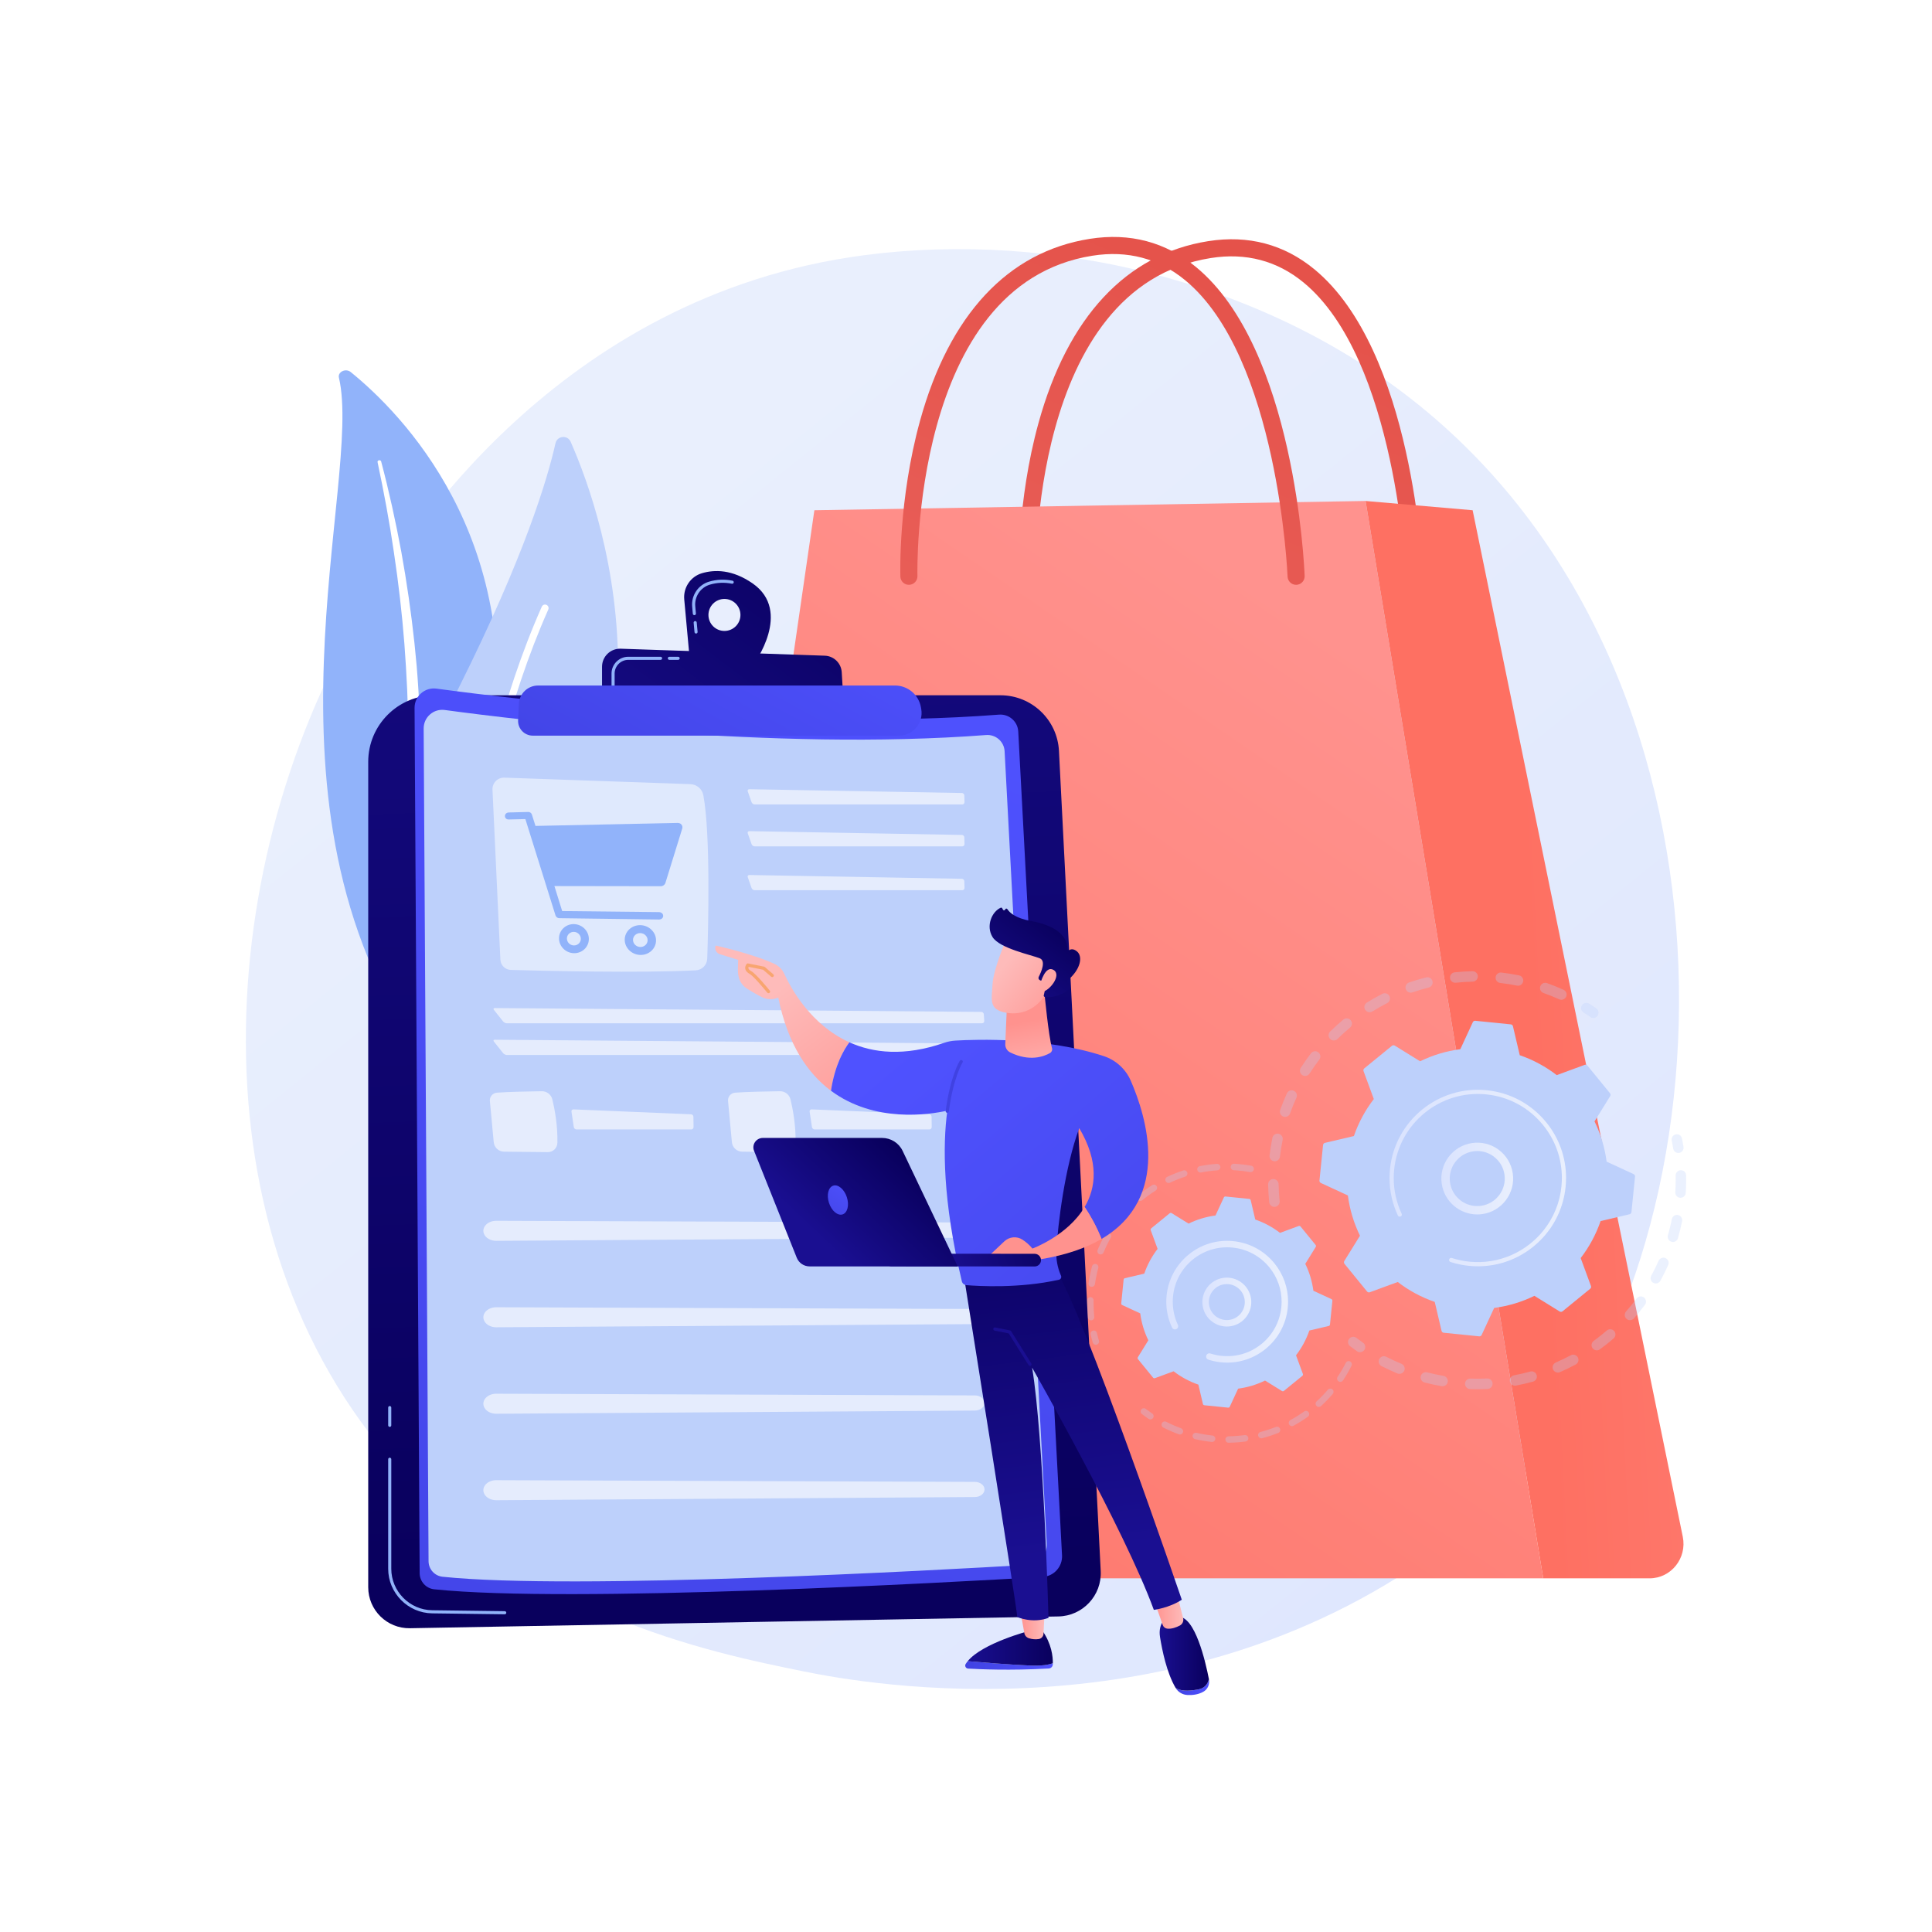 <?xml version="1.0" encoding="utf-8"?>
<!-- Generator: Adobe Illustrator 27.5.0, SVG Export Plug-In . SVG Version: 6.00 Build 0)  -->
<svg version="1.1" xmlns="http://www.w3.org/2000/svg" xmlns:xlink="http://www.w3.org/1999/xlink" x="0px" y="0px"
	 viewBox="0 0 3710 3710" style="enable-background:new 0 0 3710 3710;" xml:space="preserve">
<g id="Background">
	<g>
		<g>
			<rect style="fill:#FFFFFF;" width="3710" height="3710"/>
		</g>
	</g>
</g>
<g id="Illustration">
	<g>
		<linearGradient id="SVGID_1_" gradientUnits="userSpaceOnUse" x1="3582.069" y1="4059.452" x2="1121.755" y2="1003.896">
			<stop  offset="0" style="stop-color:#DAE3FE"/>
			<stop  offset="1" style="stop-color:#E9EFFD"/>
		</linearGradient>
		<path style="fill:url(#SVGID_1_);" d="M2905.221,2854.451c-56.512,59.494-109.984,97.861-152.231,128.174
			c-496.603,356.318-1084.216,252.453-1209.101,227.088c-184.415-37.456-540.885-109.857-798.607-412.932
			c-389.911-458.528-329.196-1180.925-26.755-1657.79c55.321-87.227,347.545-571.355,941.487-648.994
			c359.448-46.986,778.448,47.779,1081.876,301.992C3378.814,1325.605,3333.472,2403.603,2905.221,2854.451z"/>
		<g>
			<path style="fill:#91B3FA;" d="M650.835,725.214c-2.618-11.146,13.061-18.556,22.663-10.769
				c97.498,79.061,331.758,315.814,273.376,729.557c-73.249,519.102,51.979,708.518,207.857,824.058
				c0,0-214.072-54.334-348.756-246.537C475.294,1549.62,697.392,923.401,650.835,725.214z"/>
			<path style="fill:#FFFFFF;" d="M725.032,887.351c12.197,57.789,23.068,115.755,31.469,173.981
				c8.753,58.178,15.461,116.558,20.051,175.036c4.33,58.487,7.388,117.036,7.562,175.609c0.479,58.57-1.957,117.092-4.639,175.843
				c-2.302,58.729-5.007,117.881-0.707,177.453c4.228,59.45,16.742,119.419,41.574,175.637
				c6.208,14.011,12.735,27.978,20.151,41.474c7.129,13.621,14.958,26.973,23.062,40.198c16.362,26.387,34.781,51.881,55.306,76.079
				c41.199,48.313,90.887,91.171,145.625,127.443c5.761,3.818,14.015,2.879,18.437-2.096c4.341-4.885,3.372-11.846-2.12-15.71
				l-0.039-0.027c-13.024-9.147-25.912-18.412-38.276-28.142c-6.274-4.78-12.288-9.791-18.41-14.701
				c-5.898-5.104-12.029-10.013-17.738-15.27c-23.243-20.688-44.776-42.759-64.312-66.096
				c-39.295-46.458-70.752-98.227-94.585-151.896c-11.569-26.959-20.817-54.607-27.569-82.774
				c-6.728-28.174-10.96-56.838-13.3-85.732c-4.687-57.821-2.57-116.388-0.757-175.128c1.725-58.755,2.99-117.808,1.44-176.813
				c-0.683-29.501-1.98-58.988-3.887-88.44c-0.856-14.73-2.041-29.443-3.196-44.156c-1.318-14.703-2.731-29.398-4.281-44.08
				c-6.329-58.72-14.73-117.245-25.26-175.459c-10.853-58.17-23.491-116.072-38.69-173.456c-0.435-1.641-2.326-2.666-4.225-2.29
				C725.871,884.2,724.7,885.759,725.032,887.351z"/>
		</g>
		<g>
			<g>
				<path style="fill:#BDD0FB;" d="M903.4,1967.731c-11.955,12.684-32.978,9.036-40.169-6.84
					c-39.681-87.603-129.475-345.434,18.823-642.468c125.231-250.832,169.3-398.744,184.653-467.277
					c3.247-14.492,23.107-16.416,29.101-2.829C1161.946,998.225,1336.578,1508.132,903.4,1967.731z"/>
				<path style="fill:#FFFFFF;" d="M881.685,1958.487c-0.425,0.076-0.863,0.112-1.311,0.105c-3.757-0.057-6.757-3.15-6.7-6.908
					c0.066-4.26,8.356-430.068,166.727-786.699c1.525-3.431,5.545-4.98,8.982-3.458c3.435,1.527,4.982,5.546,3.458,8.983
					c-157.219,354.035-165.494,777.151-165.559,781.383C887.232,1955.203,884.827,1957.924,881.685,1958.487z"/>
			</g>
		</g>
		<g>
			
				<linearGradient id="SVGID_00000138531249520324967470000011583269470638583701_" gradientUnits="userSpaceOnUse" x1="2863.809" y1="-268.165" x2="2129.181" y2="1529.053">
				<stop  offset="0" style="stop-color:#E1473D"/>
				<stop  offset="1" style="stop-color:#E9605A"/>
			</linearGradient>
			<path style="fill:url(#SVGID_00000138531249520324967470000011583269470638583701_);" d="M1972.784,1127.46
				c-8.827,0-16.11-7.017-16.382-15.898c-0.179-5.96-3.968-147.697,37.76-299.055c56.208-203.867,168.931-324.693,325.994-349.418
				c76.952-12.119,145.539,6.05,203.828,53.995c190.009,156.281,208.082,575.583,208.758,593.355
				c0.346,9.051-6.71,16.664-15.761,17.01c-9.118,0.215-16.664-6.713-17.01-15.761c-0.163-4.205-18.198-422.402-196.85-569.299
				c-50.735-41.712-110.568-57.508-177.867-46.901c-349.089,54.953-336.242,609.48-336.069,615.076
				c0.275,9.051-6.841,16.613-15.892,16.891C1973.123,1127.457,1972.953,1127.46,1972.784,1127.46z"/>
			
				<linearGradient id="SVGID_00000156568512565553420550000016134968915354202771_" gradientUnits="userSpaceOnUse" x1="2726.336" y1="1327.274" x2="1204.607" y2="3557.393">
				<stop  offset="0" style="stop-color:#FF928E"/>
				<stop  offset="1" style="stop-color:#FE7062"/>
			</linearGradient>
			<path style="fill:url(#SVGID_00000156568512565553420550000016134968915354202771_);" d="M1282.068,2922.871l281.765-1943.056
				l1058.483-17.797l341.164,2068.846H1373.723C1317.173,3030.864,1273.816,2979.778,1282.068,2922.871z"/>
			
				<linearGradient id="SVGID_00000044158755126208422470000014058463710916374667_" gradientUnits="userSpaceOnUse" x1="4301.239" y1="1926.168" x2="2940.243" y2="1994.217">
				<stop  offset="0" style="stop-color:#FF928E"/>
				<stop  offset="1" style="stop-color:#FE7062"/>
			</linearGradient>
			<path style="fill:url(#SVGID_00000044158755126208422470000014058463710916374667_);" d="M2827.889,979.815l-205.573-17.797
				l341.164,2068.846h204.084c41.377,0,72.301-38.681,63.866-79.885L2827.889,979.815z"/>
			
				<linearGradient id="SVGID_00000071555638364779065110000012183307433310581898_" gradientUnits="userSpaceOnUse" x1="2667.367" y1="-348.458" x2="1932.737" y2="1448.765">
				<stop  offset="0" style="stop-color:#E1473D"/>
				<stop  offset="1" style="stop-color:#E9605A"/>
			</linearGradient>
			<path style="fill:url(#SVGID_00000071555638364779065110000012183307433310581898_);" d="M2488.901,1123.012
				c-8.769,0-16.036-6.937-16.376-15.773c-0.163-4.205-18.198-422.402-196.846-569.299
				c-50.731-41.712-110.565-57.508-177.867-46.901c-348.816,54.911-336.242,609.484-336.073,615.079
				c0.269,9.051-6.844,16.613-15.895,16.885c-9.15,0.378-16.609-6.841-16.888-15.889c-0.179-5.96-3.968-147.697,37.763-299.055
				c56.205-203.867,168.932-324.693,325.994-349.418c76.962-12.116,145.539,6.05,203.829,53.995
				c190.005,156.281,208.078,575.583,208.754,593.355c0.346,9.051-6.71,16.664-15.76,17.01
				C2489.324,1123.005,2489.109,1123.012,2488.901,1123.012z"/>
		</g>
		<g>
			
				<linearGradient id="SVGID_00000031923767050828076430000008355377462394105755_" gradientUnits="userSpaceOnUse" x1="1409.985" y1="3020.887" x2="1310.077" y2="63.558">
				<stop  offset="0" style="stop-color:#09005D"/>
				<stop  offset="1" style="stop-color:#1A0F91"/>
			</linearGradient>
			<path style="fill:url(#SVGID_00000031923767050828076430000008355377462394105755_);" d="M707.089,1462.859
				c0-70.548,57.19-127.738,127.738-127.738h1086.288c59.93,0,109.347,46.965,112.394,106.817l80.184,1574.915
				c2.385,46.836-34.485,86.343-81.374,87.196l-1245.023,22.628c-44.058,0.801-80.206-34.695-80.206-78.761V1462.859z"/>
			<path style="fill:#91B3FA;" d="M969.258,3099.902c0,0-0.026,0-0.039,0l-139.311-1.801c-46.583-0.604-84.48-38.995-84.48-85.579
				v-210.333c0-1.644,1.332-2.974,2.974-2.974c1.643,0,2.974,1.33,2.974,2.974v210.333c0,43.346,35.263,79.067,78.609,79.631
				l139.309,1.801c1.643,0.02,2.957,1.371,2.936,3.012C972.209,3098.596,970.882,3099.902,969.258,3099.902z"/>
			<path style="fill:#91B3FA;" d="M748.402,2740.011c-1.642,0-2.974-1.33-2.974-2.974v-34.063c0-1.644,1.332-2.974,2.974-2.974
				c1.643,0,2.974,1.33,2.974,2.974v34.063C751.377,2738.681,750.045,2740.011,748.402,2740.011z"/>
			<g>
				
					<linearGradient id="SVGID_00000132773592087431609060000004575160785634767770_" gradientUnits="userSpaceOnUse" x1="1831.802" y1="1182.001" x2="724.344" y2="3835.811">
					<stop  offset="0" style="stop-color:#4F52FF"/>
					<stop  offset="1" style="stop-color:#4042E2"/>
				</linearGradient>
				<path style="fill:url(#SVGID_00000132773592087431609060000004575160785634767770_);" d="M796.084,1359.362
					c-0.133-22.571,19.717-40.04,42.084-37.007c148.342,20.117,658.453,82.334,1080.207,49.958
					c19.234-1.477,35.925,13.096,36.949,32.359l84.076,1581.935c1.153,21.691-15.411,40.239-37.094,41.523
					c-177.381,10.497-907.895,51.077-1168.458,23.785c-15.859-1.661-27.896-15.013-27.99-30.958L796.084,1359.362z"/>
				<path style="fill:#BDD0FB;" d="M813.557,1399.004c-0.128-21.721,18.975-38.533,40.499-35.614
					c142.756,19.359,633.659,79.234,1039.531,48.077c18.509-1.421,34.572,12.603,35.557,31.141l80.911,1522.366
					c1.11,20.874-14.83,38.725-35.697,39.959c-170.702,10.102-873.708,49.153-1124.459,22.889
					c-15.261-1.598-26.846-14.447-26.936-29.792L813.557,1399.004z"/>
				<path style="opacity:0.52;fill:#FFFFFF;" d="M945.71,1516.377l15.162,326.38c0.504,10.855,9.273,19.486,20.136,19.793
					c60.446,1.705,248.798,6.299,355.148,0.754c12.03-0.627,21.547-10.359,21.946-22.399c2.028-61.208,6.466-239.36-7.482-313.833
					c-2.253-12.03-12.593-20.845-24.825-21.272l-357.276-12.495C955.635,1492.855,945.111,1503.5,945.71,1516.377z"/>
				<g style="opacity:0.6;">
					<path style="fill:#FFFFFF;" d="M1847.762,1544.788c2.491,0,4.47-2.037,4.397-4.527l-0.375-12.844
						c-0.073-2.49-2.17-4.563-4.661-4.608l-408.177-7.274c-2.491-0.044-3.851,1.842-3.024,4.191l7.322,20.79
						c0.828,2.35,3.543,4.272,6.034,4.272H1847.762z"/>
				</g>
				<g style="opacity:0.6;">
					<path style="fill:#FFFFFF;" d="M1438.947,1596.052c-2.491-0.044-3.851,1.842-3.024,4.191l7.322,20.79
						c0.828,2.35,3.543,4.272,6.034,4.272h398.484c2.491,0,4.47-2.037,4.397-4.527l-0.375-12.844
						c-0.073-2.49-2.17-4.564-4.661-4.608L1438.947,1596.052z"/>
				</g>
				<g style="opacity:0.6;">
					<path style="fill:#FFFFFF;" d="M1438.947,1680.264c-2.491-0.044-3.851,1.842-3.024,4.191l7.322,20.79
						c0.828,2.35,3.543,4.272,6.034,4.272h398.484c2.491,0,4.47-2.037,4.397-4.527l-0.375-12.844
						c-0.073-2.49-2.17-4.563-4.661-4.608L1438.947,1680.264z"/>
				</g>
				<g style="opacity:0.6;">
					<path style="fill:#FFFFFF;" d="M1885.817,1965.053c2.491,0,4.395-2.034,4.231-4.519l-0.849-12.859
						c-0.164-2.486-2.336-4.535-4.827-4.555l-934.238-7.364c-2.491-0.02-3.259,1.559-1.708,3.507l17.714,22.247
						c1.552,1.949,4.859,3.543,7.35,3.543H1885.817z"/>
				</g>
				<g style="opacity:0.6;">
					<path style="fill:#FFFFFF;" d="M950.133,1996.6c-2.491-0.02-3.259,1.559-1.708,3.507l17.714,22.247
						c1.552,1.949,4.859,3.543,7.35,3.543h912.327c2.491,0,4.395-2.034,4.231-4.519l-0.849-12.859
						c-0.164-2.486-2.336-4.535-4.827-4.555L950.133,1996.6z"/>
				</g>
				<path style="opacity:0.6;fill:#FFFFFF;" d="M954.189,2098.254c22.068-1.691,63.395-2.475,86.144-2.793
					c9.64-0.135,18.094,6.395,20.354,15.767c4.391,18.202,10.447,49.806,9.685,83.292c-0.229,10.029-8.443,18.034-18.474,17.926
					l-83.949-0.904c-10.324-0.111-18.895-8.003-19.855-18.282l-7.381-78.975C939.95,2106.115,946.008,2098.881,954.189,2098.254z"/>
				<g style="opacity:0.6;">
					<path style="fill:#FFFFFF;" d="M1101.241,2130.341c-2.489-0.104-4.222,1.826-3.852,4.29l4.468,29.752
						c0.37,2.463,2.711,4.479,5.202,4.479h220.282c2.491,0,4.504-2.038,4.473-4.529l-0.247-19.84
						c-0.031-2.491-2.093-4.614-4.582-4.718L1101.241,2130.341z"/>
				</g>
				<path style="opacity:0.6;fill:#FFFFFF;" d="M1411.531,2098.254c22.068-1.691,63.395-2.475,86.144-2.793
					c9.64-0.135,18.094,6.395,20.354,15.767c4.391,18.202,10.447,49.806,9.684,83.292c-0.228,10.029-8.443,18.034-18.474,17.926
					l-83.949-0.904c-10.323-0.111-18.895-8.003-19.855-18.282l-7.38-78.975C1397.292,2106.115,1403.35,2098.881,1411.531,2098.254z"
					/>
				<g style="opacity:0.6;">
					<path style="fill:#FFFFFF;" d="M1558.584,2130.341c-2.489-0.104-4.222,1.826-3.852,4.29l4.469,29.752
						c0.37,2.463,2.711,4.479,5.202,4.479h220.282c2.491,0,4.504-2.038,4.473-4.529l-0.247-19.84
						c-0.031-2.491-2.093-4.614-4.581-4.718L1558.584,2130.341z"/>
				</g>
				<g>
					<g style="opacity:0.6;">
						<path style="fill:#FFFFFF;" d="M929.014,2368.433c2.876,8.504,12.781,14.403,24.058,14.328l919.032-6.111
							c10.396-0.069,18.714-6.756,18.486-14.862c-0.221-7.881-8.452-14.19-18.56-14.227l-919.056-3.269
							C936.751,2344.235,924.876,2356.198,929.014,2368.433z"/>
					</g>
					<g style="opacity:0.6;">
						<path style="fill:#FFFFFF;" d="M929.014,2534.459c2.876,8.504,12.781,14.403,24.058,14.329l919.032-6.111
							c10.396-0.069,18.714-6.755,18.486-14.862c-0.221-7.881-8.452-14.19-18.56-14.226l-919.056-3.269
							C936.751,2510.261,924.876,2522.225,929.014,2534.459z"/>
					</g>
					<g style="opacity:0.6;">
						<path style="fill:#FFFFFF;" d="M929.014,2700.485c2.876,8.504,12.781,14.404,24.058,14.329l919.032-6.111
							c10.396-0.069,18.714-6.755,18.486-14.862c-0.221-7.881-8.452-14.19-18.56-14.226l-919.056-3.269
							C936.751,2676.288,924.876,2688.251,929.014,2700.485z"/>
					</g>
					<g style="opacity:0.6;">
						<path style="fill:#FFFFFF;" d="M929.014,2866.511L929.014,2866.511c2.876,8.504,12.781,14.404,24.058,14.329l919.032-6.111
							c10.396-0.07,18.714-6.756,18.486-14.862c-0.221-7.881-8.452-14.19-18.56-14.226l-919.056-3.269
							C936.751,2842.314,924.876,2854.277,929.014,2866.511z"/>
					</g>
				</g>
				<g>
					<path style="fill:#91B3FA;" d="M1308.552,1583.344c-1.8-2.213-4.624-3.132-7.619-3.069l-272.679,5.72l-6.888-21.88
						c-0.957-3.048-3.824-5-7.066-4.915l-37.438,0.984c-4.015,0.105-7.266,2.897-7.266,6.904c0,4.006,3.251,6.636,7.266,6.541
						l31.993-0.756l57.891,184.988c0.975,3.114,3.898,5.255,7.211,5.3l191.392,2.569c4.492,0.06,8.138-2.759,8.138-7.006
						c0-4.246-3.647-7.154-8.138-7.203l-185.808-2.003l-14.913-48.031l204.187,0.309c4.181,0.006,7.866-2.73,9.037-6.524
						l32.226-104.199C1310.921,1588.357,1310.354,1585.558,1308.552,1583.344z"/>
					<path style="fill:#91B3FA;" d="M1101.957,1774.57c-15.748-0.245-28.488,12.012-28.488,27.321s12.74,28.098,28.488,28.511
						c15.842,0.416,28.803-11.835,28.803-27.314C1130.759,1787.61,1117.799,1774.817,1101.957,1774.57z M1101.957,1815.514
						c-7.36-0.172-13.333-6.141-13.333-13.306c0-7.165,5.973-12.884,13.333-12.749c7.381,0.136,13.402,6.106,13.402,13.308
						C1115.359,1809.968,1109.338,1815.687,1101.957,1815.514z"/>
					<path style="fill:#91B3FA;" d="M1229.541,1776.554c-16.528-0.257-29.898,12.293-29.898,27.975
						c0,15.682,13.37,28.791,29.898,29.225c16.63,0.437,30.236-12.108,30.236-27.968S1246.171,1776.812,1229.541,1776.554z
						 M1229.541,1818.501c-7.725-0.181-13.994-6.299-13.994-13.639c0-7.34,6.269-13.197,13.994-13.054
						c7.747,0.143,14.068,6.262,14.068,13.641C1243.609,1812.827,1237.288,1818.682,1229.541,1818.501z"/>
				</g>
			</g>
			
				<linearGradient id="SVGID_00000008851716712995724450000000621409707839269311_" gradientUnits="userSpaceOnUse" x1="1566.54" y1="958.242" x2="1066.885" y2="1615.525">
				<stop  offset="0" style="stop-color:#09005D"/>
				<stop  offset="1" style="stop-color:#1A0F91"/>
			</linearGradient>
			<path style="fill:url(#SVGID_00000008851716712995724450000000621409707839269311_);" d="M1445.344,1120.39
				c-39.238-27.297-73.357-26.757-97.374-19.67c-21.909,6.465-36.11,27.617-34.026,50.366l10.358,113.054l123.253,10.938
				C1447.554,1275.078,1522.296,1173.924,1445.344,1120.39z M1391.141,1211.597c-16.973,0-30.733-13.759-30.733-30.732
				s13.759-30.733,30.733-30.733c16.974,0,30.733,13.76,30.733,30.733S1408.115,1211.597,1391.141,1211.597z"/>
			<path style="fill:#91B3FA;" d="M1336.613,1216.583c-1.52,0-2.817-1.159-2.958-2.704l-1.65-18.005
				c-0.151-1.635,1.055-3.082,2.69-3.233c1.668-0.156,3.084,1.055,3.233,2.693l1.65,18.004c0.151,1.635-1.054,3.081-2.689,3.233
				C1336.795,1216.58,1336.703,1216.583,1336.613,1216.583z M1333.381,1181.299c-1.521,0-2.817-1.159-2.958-2.704l-1.253-13.668
				c-1.987-21.67,11.65-41.847,32.421-47.978c14.711-4.342,29.868-4.964,45.046-1.85c1.609,0.328,2.646,1.902,2.316,3.511
				c-0.33,1.606-1.889,2.634-3.51,2.315c-14.219-2.91-28.404-2.332-42.169,1.728c-18.055,5.33-29.908,22.881-28.182,41.734
				l1.253,13.668c0.151,1.635-1.054,3.082-2.689,3.233C1333.563,1181.297,1333.471,1181.299,1333.381,1181.299z"/>
			
				<linearGradient id="SVGID_00000115479629856242898520000014130210286303932562_" gradientUnits="userSpaceOnUse" x1="1621.348" y1="999.905" x2="1121.693" y2="1657.189">
				<stop  offset="0" style="stop-color:#09005D"/>
				<stop  offset="1" style="stop-color:#1A0F91"/>
			</linearGradient>
			<path style="fill:url(#SVGID_00000115479629856242898520000014130210286303932562_);" d="M1156.084,1337.201v-56.84
				c0-19.621,16.262-35.336,35.872-34.665l391.888,13.427c17.392,0.596,31.476,14.324,32.518,31.695l3.275,54.615L1156.084,1337.201
				z"/>
			<path style="fill:#91B3FA;" d="M1302.209,1267.114h-16.853c-1.643,0-2.974-1.33-2.974-2.974c0-1.644,1.332-2.974,2.974-2.974
				h16.853c1.642,0,2.974,1.33,2.974,2.974C1305.183,1265.783,1303.852,1267.114,1302.209,1267.114z"/>
			<path style="fill:#91B3FA;" d="M1177.295,1319.353c-1.642,0-2.974-1.33-2.974-2.974v-22.994c0-17.766,14.454-32.219,32.22-32.219
				h61.96c1.642,0,2.974,1.33,2.974,2.974c0,1.644-1.332,2.974-2.974,2.974h-61.96c-14.486,0-26.272,11.786-26.272,26.271v22.994
				C1180.269,1318.023,1178.938,1319.353,1177.295,1319.353z"/>
			
				<linearGradient id="SVGID_00000123438561166600197270000010673389641674402740_" gradientUnits="userSpaceOnUse" x1="1558.383" y1="1040.11" x2="1213.382" y2="1673.602">
				<stop  offset="0" style="stop-color:#4F52FF"/>
				<stop  offset="1" style="stop-color:#4042E2"/>
			</linearGradient>
			<path style="fill:url(#SVGID_00000123438561166600197270000010673389641674402740_);" d="M996.406,1351.554
				c0.946-19.683,17.179-35.155,36.885-35.156l685.29-0.019c24.641-0.001,45.707,17.732,49.911,42.012l0.58,3.351
				c4.604,26.595-15.872,50.919-42.862,50.919h-703.068c-16.152,0-29.024-13.505-28.249-29.639L996.406,1351.554z"/>
		</g>
		<g>
			<g>
				<g style="opacity:0.3;">
					<path style="fill:#BDD0FB;" d="M2447.252,2317.554c-5.079,0-9.443-3.839-9.982-9.001c-1.184-11.29-1.893-22.8-2.11-34.207
						c-0.106-5.55,4.306-10.135,9.855-10.241c0.067,0,0.131,0,0.196,0c5.46,0,9.94,4.373,10.044,9.857
						c0.206,10.838,0.881,21.771,2.004,32.496c0.579,5.519-3.427,10.465-8.948,11.042
						C2447.955,2317.539,2447.602,2317.554,2447.252,2317.554z M2447.9,2230.008c-0.393,0-0.791-0.023-1.191-0.071
						c-5.511-0.652-9.453-5.649-8.801-11.16c1.341-11.321,3.178-22.697,5.462-33.81c1.117-5.437,6.407-8.927,11.867-7.824
						c5.437,1.119,8.936,6.434,7.82,11.867c-2.171,10.564-3.916,21.37-5.188,32.13
						C2457.264,2226.251,2452.922,2230.008,2447.9,2230.008z M2467.808,2144.781c-1.119,0-2.257-0.188-3.372-0.585
						c-5.227-1.865-7.957-7.612-6.095-12.84c3.816-10.717,8.148-21.402,12.874-31.758c2.308-5.048,8.269-7.266,13.315-4.97
						c5.048,2.305,7.274,8.268,4.97,13.315c-4.489,9.833-8.601,19.977-12.226,30.156
						C2475.81,2142.213,2471.938,2144.781,2467.808,2144.781z M2506.282,2066.129c-1.849,0-3.719-0.51-5.394-1.578
						c-4.679-2.983-6.053-9.198-3.07-13.876c6.124-9.598,12.735-19.047,19.649-28.084c3.374-4.4,9.678-5.24,14.089-1.872
						c4.406,3.372,5.245,9.68,1.872,14.089c-6.567,8.581-12.848,17.555-18.664,26.678
						C2512.847,2064.488,2509.601,2066.129,2506.282,2066.129z M2561.328,1998.033c-2.593,0-5.184-0.997-7.149-2.987
						c-3.902-3.949-3.863-10.312,0.086-14.211c8.079-7.98,16.615-15.729,25.369-23.023c4.261-3.557,10.599-2.983,14.154,1.284
						c3.552,4.263,2.977,10.599-1.286,14.155c-8.322,6.932-16.434,14.297-24.113,21.881
						C2566.431,1997.067,2563.879,1998.033,2561.328,1998.033z M2630.062,1943.814c-3.359,0-6.64-1.68-8.544-4.742
						c-2.93-4.715-1.486-10.909,3.227-13.842c9.659-6.006,19.698-11.674,29.836-16.84c4.948-2.52,10.997-0.554,13.518,4.393
						c2.52,4.942,0.554,10.995-4.391,13.516c-9.633,4.911-19.17,10.292-28.348,16
						C2633.706,1943.327,2631.873,1943.814,2630.062,1943.814z M2998.311,1919.887c-1.392,0-2.802-0.29-4.151-0.903
						c-9.83-4.467-19.987-8.565-30.189-12.177c-5.231-1.853-7.971-7.596-6.118-12.825c1.851-5.233,7.594-7.973,12.827-6.12
						c10.744,3.804,21.443,8.118,31.795,12.821c5.054,2.297,7.288,8.255,4.991,13.307
						C3005.783,1917.697,3002.13,1919.887,2998.311,1919.887z M2709.051,1906.199c-4.169,0-8.065-2.614-9.5-6.776
						c-1.81-5.249,0.978-10.968,6.224-12.777c10.754-3.709,21.801-6.995,32.833-9.767c5.388-1.327,10.844,1.912,12.197,7.297
						c1.352,5.382-1.916,10.842-7.299,12.197c-10.477,2.63-20.967,5.751-31.179,9.272
						C2711.241,1906.018,2710.136,1906.199,2709.051,1906.199z M2915.035,1892.888c-0.663,0-1.337-0.063-2.012-0.2
						c-10.587-2.155-21.407-3.878-32.16-5.13c-5.513-0.644-9.462-5.633-8.821-11.145c0.644-5.512,5.629-9.488,11.145-8.821
						c11.313,1.319,22.699,3.132,33.84,5.397c5.439,1.107,8.952,6.414,7.845,11.851
						C2923.905,1889.602,2919.714,1892.888,2915.035,1892.888z M2794.462,1887.172c-5.072,0-9.431-3.828-9.981-8.982
						c-0.589-5.519,3.408-10.469,8.927-11.062c11.3-1.205,22.803-1.939,34.191-2.175c0.07-0.004,0.143-0.004,0.214-0.004
						c5.452,0,9.927,4.361,10.043,9.838c0.116,5.551-4.287,10.143-9.837,10.257c-10.817,0.228-21.744,0.926-32.48,2.073
						C2795.179,1887.153,2794.818,1887.172,2794.462,1887.172z"/>
					<path style="fill:#BDD0FB;" d="M3059.651,1954.773c-1.979,0-3.979-0.581-5.727-1.798c-4.253-2.96-8.64-5.877-13.037-8.68
						c-4.681-2.979-6.061-9.193-3.079-13.873c2.979-4.683,9.195-6.068,13.875-3.077c4.626,2.944,9.239,6.014,13.716,9.127
						c4.555,3.168,5.682,9.433,2.514,13.987C3065.959,1953.27,3062.831,1954.773,3059.651,1954.773z"/>
				</g>
				<g style="opacity:0.3;">
					<path style="fill:#BDD0FB;" d="M3222.91,2214.039c-4.85,0-9.119-3.517-9.912-8.46c-0.818-5.115-1.759-10.301-2.795-15.408
						c-1.103-5.441,2.412-10.744,7.851-11.847c5.462-1.107,10.744,2.414,11.847,7.851c1.089,5.377,2.081,10.838,2.944,16.224
						c0.877,5.48-2.854,10.634-8.334,11.513C3223.973,2213.999,3223.438,2214.039,3222.91,2214.039z"/>
					<path style="fill:#BDD0FB;" d="M2836.881,2667.653c-4.624,0-9.266-0.079-13.923-0.236c-5.547-0.188-9.893-4.836-9.706-10.383
						s4.862-9.912,10.382-9.708c10.75,0.361,21.49,0.287,32.044-0.231c5.549-0.263,10.258,4,10.531,9.543
						c0.272,5.547-4.002,10.261-9.545,10.532C2850.134,2667.491,2843.479,2667.653,2836.881,2667.653z M2770.177,2662.012
						c-0.561,0-1.132-0.048-1.706-0.146c-11.052-1.888-22.148-4.267-32.976-7.07c-5.372-1.39-8.601-6.873-7.211-12.244
						c1.392-5.374,6.885-8.616,12.248-7.211c10.285,2.661,20.825,4.918,31.328,6.717c5.47,0.934,9.146,6.128,8.212,11.596
						C2779.233,2658.553,2774.984,2662.012,2770.177,2662.012z M2909.176,2660.92c-4.738,0-8.956-3.364-9.865-8.189
						c-1.027-5.457,2.563-10.709,8.018-11.738c10.434-1.962,20.925-4.4,31.186-7.25c5.351-1.476,10.887,1.649,12.372,6.996
						c1.484,5.35-1.649,10.889-6.997,12.373c-10.805,2.999-21.856,5.566-32.843,7.635
						C2910.418,2660.865,2909.792,2660.92,2909.176,2660.92z M2687.351,2638.227c-1.276,0-2.571-0.248-3.823-0.762
						c-10.358-4.267-20.658-9.029-30.614-14.151c-4.934-2.54-6.875-8.597-4.336-13.531c2.54-4.938,8.595-6.882,13.533-4.338
						c9.453,4.864,19.233,9.386,29.071,13.437c5.132,2.112,7.578,7.989,5.464,13.119
						C2695.049,2635.879,2691.302,2638.227,2687.351,2638.227z M2991.506,2635.718c-3.886,0-7.588-2.269-9.229-6.065
						c-2.202-5.095,0.143-11.011,5.239-13.213c9.741-4.208,19.439-8.895,28.827-13.928c4.891-2.622,10.983-0.785,13.605,4.11
						c2.621,4.891,0.781,10.979-4.11,13.602c-9.883,5.3-20.093,10.234-30.35,14.666
						C2994.191,2635.451,2992.837,2635.718,2991.506,2635.718z M3066.315,2593.06c-3.107,0-6.171-1.437-8.138-4.141
						c-3.262-4.491-2.267-10.776,2.224-14.038c8.611-6.258,17.059-12.95,25.108-19.891c4.198-3.631,10.542-3.164,14.173,1.044
						c3.625,4.204,3.156,10.548-1.046,14.175c-8.471,7.305-17.36,14.348-26.422,20.931
						C3070.43,2592.436,3068.364,2593.06,3066.315,2593.06z M3130.043,2535.107c-2.363,0-4.734-0.828-6.646-2.516
						c-4.161-3.67-4.558-10.022-0.885-14.183c7.05-7.988,13.839-16.357,20.179-24.884c3.311-4.451,9.602-5.382,14.061-2.065
						c4.452,3.313,5.378,9.606,2.065,14.062c-6.673,8.969-13.818,17.782-21.235,26.187
						C3135.596,2533.957,3132.827,2535.107,3130.043,2535.107z M3179.613,2464.64c-1.637,0-3.296-0.4-4.833-1.244
						c-4.864-2.673-6.638-8.781-3.965-13.645c5.13-9.331,9.918-18.984,14.232-28.696c2.253-5.072,8.198-7.356,13.262-5.107
						c5.074,2.253,7.358,8.193,5.105,13.264c-4.543,10.23-9.586,20.397-14.986,30.219
						C3186.598,2462.76,3183.16,2464.64,3179.613,2464.64z M3212.517,2384.979c-0.921,0-1.857-0.129-2.785-0.397
						c-5.333-1.535-8.412-7.105-6.875-12.436c2.938-10.207,5.48-20.672,7.553-31.114c1.081-5.445,6.387-8.974,11.814-7.898
						c5.444,1.08,8.981,6.371,7.9,11.816c-2.183,10.991-4.858,22.01-7.953,32.754
						C3220.902,2382.11,3216.882,2384.979,3212.517,2384.979z M3227.106,2300.094c-0.206,0-0.414-0.008-0.622-0.02
						c-5.539-0.338-9.757-5.103-9.417-10.642c0.477-7.82,0.718-15.745,0.718-23.565c0-2.83-0.033-5.657-0.094-8.471
						c-0.12-5.551,4.281-10.147,9.829-10.265c5.616-0.231,10.144,4.279,10.265,9.826c0.065,2.964,0.098,5.931,0.098,8.911
						c0,8.224-0.255,16.566-0.757,24.79C3236.802,2295.988,3232.376,2300.094,3227.106,2300.094z"/>
					<path style="fill:#BDD0FB;" d="M2611.602,2596.644c-1.998,0-4.014-0.593-5.771-1.825c-4.451-3.128-8.921-6.41-13.283-9.755
						c-4.406-3.376-5.241-9.684-1.865-14.089c3.378-4.404,9.68-5.245,14.089-1.865c4.145,3.176,8.391,6.293,12.616,9.264
						c4.54,3.188,5.635,9.456,2.444,13.998C2617.875,2595.156,2614.762,2596.644,2611.602,2596.644z"/>
				</g>
				<g>
					<path style="fill:#BDD0FB;" d="M2625.162,2480.081c1.267,1.552,3.379,2.13,5.26,1.439l53.653-19.731
						c21.151,16.289,45.052,29.324,71.034,38.254l13.086,55.61c0.459,1.951,2.105,3.395,4.099,3.597l68.221,6.911
						c1.994,0.201,3.896-0.884,4.737-2.702l23.972-51.856c27.245-3.539,53.274-11.515,77.262-23.233l48.607,30.089
						c1.704,1.054,3.889,0.912,5.441-0.354l53.126-43.353c1.553-1.268,2.131-3.38,1.439-5.26l-19.73-53.653
						c16.29-21.151,29.323-45.052,38.253-71.034l55.611-13.086c1.95-0.458,3.395-2.104,3.597-4.098l6.911-68.222
						c0.202-1.993-0.883-3.896-2.702-4.736l-51.856-23.972c-3.538-27.245-11.513-53.274-23.232-77.261l30.09-48.608
						c1.054-1.703,0.912-3.889-0.355-5.441l-43.353-53.125c-1.267-1.554-3.379-2.13-5.26-1.439l-53.653,19.731
						c-21.15-16.29-45.052-29.324-71.033-38.254l-13.086-55.611c-0.459-1.95-2.104-3.395-4.098-3.597l-68.222-6.91
						c-1.994-0.203-3.895,0.883-4.736,2.702l-23.972,51.857c-27.245,3.537-53.274,11.514-77.262,23.232l-48.606-30.089
						c-1.704-1.056-3.89-0.912-5.442,0.354l-53.126,43.353c-1.552,1.267-2.13,3.379-1.439,5.26l19.73,53.653
						c-16.29,21.151-29.323,45.052-38.253,71.034l-55.611,13.086c-1.95,0.458-3.395,2.105-3.596,4.099l-6.911,68.22
						c-0.202,1.994,0.883,3.896,2.702,4.737l51.857,23.972c3.539,27.244,11.514,53.273,23.231,77.261l-30.088,48.607
						c-1.055,1.704-0.913,3.888,0.354,5.442L2625.162,2480.081z"/>
					
						<linearGradient id="SVGID_00000026857285988020884440000000807885717348514196_" gradientUnits="userSpaceOnUse" x1="2767.816" y1="2263.163" x2="2905.677" y2="2263.163">
						<stop  offset="0" style="stop-color:#DAE3FE"/>
						<stop  offset="1" style="stop-color:#E9EFFD"/>
					</linearGradient>
					<path style="fill:url(#SVGID_00000026857285988020884440000000807885717348514196_);" d="M2836.701,2332.099
						c-33.599,0-63.101-24.672-68.143-58.879c-5.541-37.602,20.54-72.696,58.139-78.239c18.216-2.689,36.385,1.884,51.159,12.864
						c14.778,10.979,24.396,27.058,27.078,45.273c5.541,37.603-20.54,72.697-58.139,78.24
						C2843.406,2331.855,2840.032,2332.099,2836.701,2332.099z M2836.858,2210.313c-2.595,0-5.203,0.188-7.818,0.573
						c-28.827,4.248-48.824,31.161-44.576,59.986c4.249,28.829,31.153,48.837,59.988,44.578
						c28.827-4.247,48.823-31.161,44.576-59.986c-2.059-13.967-9.431-26.293-20.762-34.714
						C2859.057,2213.909,2848.126,2210.313,2836.858,2210.313z"/>
					
						<linearGradient id="SVGID_00000094592195599907877850000003214351358094295685_" gradientUnits="userSpaceOnUse" x1="2668.316" y1="2262.16" x2="3007.293" y2="2262.16">
						<stop  offset="0" style="stop-color:#DAE3FE"/>
						<stop  offset="1" style="stop-color:#E9EFFD"/>
					</linearGradient>
					<path style="fill:url(#SVGID_00000094592195599907877850000003214351358094295685_);" d="M2838.11,2431.65
						c-5.771,0-11.574-0.29-17.394-0.879l0,0c-1.832-0.185-3.661-0.4-5.486-0.644c-8.999-1.205-17.888-3.125-26.531-5.727
						c-0.118-0.035-0.236-0.071-0.353-0.106c-0.334-0.102-0.667-0.204-1.001-0.31c-0.65-0.2-1.297-0.408-1.943-0.616
						c-1.699-0.55-2.781-2.124-2.783-3.82c0-0.412,0.065-0.832,0.198-1.245c0.683-2.112,2.952-3.262,5.062-2.583
						c10.868,3.521,22.187,5.893,33.646,7.05c56.914,5.775,110.017-18.909,143.087-60.786c18.397-23.29,30.594-51.903,33.799-83.559
						c0.563-5.551,0.842-11.09,0.84-16.594c-0.004-37.041-12.642-72.657-36.378-101.742c-27.263-33.41-65.906-54.204-108.806-58.549
						c-88.603-8.966-167.916,55.785-176.886,144.345c-0.553,5.46-0.828,10.929-0.826,16.381
						c0.004,23.628,5.178,46.993,15.233,68.399c0.259,0.553,0.383,1.134,0.381,1.708c0,1.508-0.854,2.956-2.311,3.639
						c-2.013,0.938-4.405,0.086-5.348-1.931c-10.556-22.474-15.99-47.004-15.994-71.81c-0.002-5.723,0.287-11.462,0.865-17.194
						c9.417-92.98,92.749-160.951,185.695-151.537c45.04,4.562,85.604,26.391,114.225,61.466
						c24.919,30.533,38.186,67.924,38.191,106.81c0,5.779-0.293,11.592-0.881,17.417c-4.564,45.042-26.392,85.608-61.464,114.229
						C2914.407,2418.385,2877.004,2431.65,2838.11,2431.65z"/>
				</g>
			</g>
			<g>
				<g style="opacity:0.3;">
					<path style="fill:#BDD0FB;" d="M2104.312,2582.386c-2.685,0-5.158-1.751-5.952-4.461c-1.485-5.055-2.837-10.226-4.016-15.366
						c-0.767-3.34,1.318-6.667,4.661-7.438c3.343-0.781,6.67,1.322,7.438,4.661c1.124,4.898,2.412,9.826,3.828,14.651
						c0.967,3.285-0.918,6.734-4.207,7.704C2105.479,2582.307,2104.891,2582.386,2104.312,2582.386z"/>
					<path style="fill:#BDD0FB;" d="M2095.126,2535.532c-3.146,0-5.843-2.382-6.167-5.576c-0.922-9.026-1.389-18.203-1.389-27.271
						c0-1.909,0.022-3.825,0.061-5.746c0.076-3.431,3.094-6.019,6.337-6.08c3.427,0.073,6.146,2.91,6.076,6.334
						c-0.039,1.837-0.061,3.668-0.061,5.492c0,8.65,0.446,17.402,1.322,26.009c0.349,3.412-2.133,6.456-5.543,6.807
						C2095.548,2535.519,2095.335,2535.532,2095.126,2535.532z M2096.49,2471.099c-0.294,0-0.594-0.018-0.891-0.06
						c-3.395-0.491-5.75-3.637-5.262-7.031c1.564-10.887,3.819-21.773,6.701-32.35c0.9-3.31,4.328-5.249,7.62-4.358
						c3.309,0.903,5.258,4.31,4.358,7.619c-2.749,10.093-4.898,20.476-6.392,30.859
						C2102.178,2468.869,2099.527,2471.099,2096.49,2471.099z M2113.438,2408.921c-0.788,0-1.588-0.152-2.361-0.467
						c-3.17-1.303-4.679-4.934-3.376-8.104c4.182-10.153,9.043-20.161,14.457-29.731c1.688-2.989,5.465-4.037,8.459-2.346
						c2.982,1.685,4.034,5.474,2.349,8.456c-5.161,9.129-9.798,18.664-13.783,28.349
						C2118.193,2407.473,2115.877,2408.921,2113.438,2408.921z M2145.154,2352.811c-1.285,0-2.579-0.4-3.691-1.218
						c-2.752-2.043-3.331-5.934-1.289-8.686c6.556-8.837,13.714-17.341,21.285-25.282c2.367-2.479,6.298-2.564,8.774-0.206
						c2.482,2.364,2.576,6.291,0.209,8.776c-7.216,7.565-14.047,15.681-20.297,24.106
						C2148.927,2351.944,2147.054,2352.811,2145.154,2352.811z M2189.611,2306.15c-1.794,0-3.576-0.776-4.804-2.273
						c-2.172-2.648-1.785-6.558,0.864-8.734c8.499-6.965,17.505-13.475,26.773-19.342c2.897-1.843,6.731-0.976,8.565,1.922
						c1.833,2.897,0.973,6.734-1.922,8.564c-8.844,5.601-17.436,11.808-25.542,18.457
						C2192.39,2305.689,2190.996,2306.15,2189.611,2306.15z M2244.04,2271.697c-2.324,0-4.555-1.316-5.616-3.558
						c-1.464-3.097-0.136-6.795,2.961-8.261c9.935-4.692,20.257-8.807,30.677-12.226c3.27-1.061,6.764,0.709,7.834,3.964
						c1.07,3.255-0.706,6.764-3.961,7.831c-9.938,3.261-19.775,7.183-29.246,11.656
						C2245.831,2271.509,2244.928,2271.697,2244.04,2271.697z M2305.223,2251.603c-2.909,0-5.507-2.054-6.085-5.012
						c-0.658-3.364,1.536-6.625,4.9-7.286c10.747-2.103,21.767-3.558,32.756-4.328c3.431-0.182,6.389,2.346,6.625,5.764
						c0.24,3.419-2.34,6.383-5.758,6.625c-10.483,0.728-20.993,2.116-31.24,4.122
						C2306.018,2251.567,2305.617,2251.603,2305.223,2251.603z M2401.591,2250.815c-0.358,0-0.724-0.03-1.091-0.097
						c-8.91-1.582-18.063-2.704-27.207-3.334c-1.385-0.103-2.745-0.188-4.103-0.255c-3.425-0.182-6.055-3.097-5.877-6.521
						c0.173-3.431,3.119-6.159,6.519-5.88c1.449,0.079,2.894,0.164,4.346,0.272c9.553,0.661,19.148,1.837,28.491,3.498
						c3.377,0.6,5.625,3.819,5.025,7.195C2407.161,2248.7,2404.546,2250.815,2401.591,2250.815z"/>
				</g>
				<g style="opacity:0.3;">
					<path style="fill:#BDD0FB;" d="M2359.303,2770.49c-3.388,0-6.158-2.728-6.204-6.128c-0.045-3.425,2.698-6.243,6.125-6.286
						c10.319-0.133,20.718-0.897,30.907-2.273c3.38-0.425,6.525,1.921,6.983,5.322c0.458,3.4-1.927,6.522-5.322,6.983
						c-10.687,1.436-21.588,2.242-32.404,2.382C2359.361,2770.49,2359.33,2770.49,2359.303,2770.49z M2327.584,2768.993
						c-0.225,0-0.446-0.012-0.673-0.037c-10.744-1.151-21.527-2.97-32.05-5.401c-3.34-0.776-5.422-4.103-4.649-7.443
						c0.77-3.346,4.122-5.413,7.443-4.655c10.041,2.321,20.33,4.055,30.583,5.158c3.407,0.364,5.874,3.425,5.507,6.831
						C2333.403,2766.635,2330.712,2768.993,2327.584,2768.993z M2422.109,2762.004c-2.752,0-5.267-1.843-6.001-4.631
						c-0.87-3.31,1.109-6.704,4.425-7.577c9.986-2.631,19.894-5.885,29.452-9.687c3.197-1.254,6.794,0.291,8.058,3.479
						c1.267,3.182-0.29,6.795-3.476,8.062c-10.02,3.982-20.409,7.395-30.876,10.147
						C2423.16,2761.938,2422.63,2762.004,2422.109,2762.004z M2265.809,2754.676c-0.706,0-1.424-0.121-2.127-0.375
						c-10.159-3.704-20.191-8.074-29.813-12.99c-3.054-1.558-4.264-5.298-2.706-8.353c1.558-3.042,5.298-4.255,8.35-2.703
						c9.177,4.685,18.739,8.849,28.425,12.384c3.219,1.176,4.879,4.74,3.704,7.958
						C2270.722,2753.112,2268.343,2754.676,2265.809,2754.676z M2480.995,2738.588c-2.197,0-4.328-1.169-5.452-3.23
						c-1.646-3.012-0.537-6.782,2.47-8.425c9.041-4.934,17.872-10.474,26.252-16.475c2.791-2,6.667-1.352,8.662,1.437
						c1.994,2.788,1.352,6.667-1.437,8.662c-8.789,6.286-18.048,12.098-27.525,17.275
						C2483.02,2738.346,2481.998,2738.588,2480.995,2738.588z M2532.548,2701.729c-1.682,0-3.355-0.679-4.579-2.013
						c-2.316-2.528-2.146-6.455,0.382-8.771c7.613-6.977,14.869-14.475,21.563-22.282c2.234-2.606,6.156-2.904,8.753-0.673
						c2.603,2.231,2.903,6.146,0.673,8.747c-7.019,8.189-14.623,16.05-22.6,23.361
						C2535.548,2701.19,2534.045,2701.729,2532.548,2701.729z M2573.789,2653.577c-1.182,0-2.376-0.333-3.434-1.042
						c-2.855-1.897-3.628-5.752-1.728-8.607c5.725-8.589,10.968-17.609,15.584-26.804c1.539-3.055,5.27-4.298,8.331-2.758
						c3.064,1.539,4.3,5.267,2.761,8.334c-4.844,9.638-10.341,19.1-16.342,28.113
						C2577.765,2652.608,2575.795,2653.577,2573.789,2653.577z"/>
					<path style="fill:#BDD0FB;" d="M2209.087,2725.696c-1.197,0-2.406-0.346-3.473-1.067c-4.401-2.976-8.731-6.098-12.877-9.273
						c-2.719-2.086-3.237-5.983-1.152-8.705c2.089-2.709,5.98-3.23,8.705-1.151c3.952,3.031,8.086,6.007,12.283,8.85
						c2.84,1.921,3.582,5.782,1.661,8.619C2213.032,2724.739,2211.078,2725.696,2209.087,2725.696z"/>
				</g>
				<g>
					<path style="fill:#BDD0FB;" d="M2214.247,2645.513c0.847,1.038,2.261,1.426,3.519,0.963l35.902-13.203
						c14.153,10.9,30.146,19.622,47.532,25.598l8.757,37.211c0.307,1.305,1.408,2.272,2.742,2.407l45.65,4.625
						c1.334,0.135,2.607-0.592,3.17-1.808l16.041-34.7c18.231-2.368,35.648-7.705,51.7-15.546l32.525,20.134
						c1.14,0.705,2.603,0.61,3.642-0.238l35.549-29.01c1.039-0.848,1.426-2.262,0.963-3.52l-13.203-35.902
						c10.901-14.153,19.623-30.147,25.598-47.533l37.212-8.756c1.305-0.307,2.272-1.408,2.407-2.742l4.624-45.651
						c0.135-1.334-0.591-2.607-1.808-3.169l-34.7-16.041c-2.367-18.231-7.705-35.649-15.546-51.7l20.135-32.527
						c0.705-1.139,0.61-2.602-0.237-3.64l-29.01-35.55c-0.847-1.039-2.261-1.425-3.519-0.963l-35.902,13.203
						c-14.152-10.901-30.146-19.622-47.532-25.598l-8.757-37.213c-0.307-1.305-1.408-2.272-2.742-2.407l-45.651-4.624
						c-1.334-0.135-2.606,0.591-3.169,1.808l-16.041,34.7c-18.231,2.367-35.649,7.705-51.701,15.546l-32.525-20.134
						c-1.14-0.706-2.603-0.611-3.642,0.237l-35.549,29.01c-1.038,0.848-1.426,2.261-0.963,3.52l13.202,35.902
						c-10.9,14.153-19.622,30.147-25.597,47.533l-37.213,8.756c-1.304,0.307-2.272,1.408-2.406,2.743l-4.625,45.65
						c-0.135,1.334,0.591,2.607,1.808,3.17l34.7,16.041c2.368,18.231,7.705,35.648,15.545,51.699l-20.134,32.526
						c-0.706,1.14-0.61,2.602,0.237,3.642L2214.247,2645.513z"/>
					
						<linearGradient id="SVGID_00000085955399285470200630000006276717882011202434_" gradientUnits="userSpaceOnUse" x1="2308.876" y1="2500.37" x2="2402.788" y2="2500.37">
						<stop  offset="0" style="stop-color:#DAE3FE"/>
						<stop  offset="1" style="stop-color:#E9EFFD"/>
					</linearGradient>
					<path style="fill:url(#SVGID_00000085955399285470200630000006276717882011202434_);" d="M2355.73,2547.321
						c-10.013,0-19.724-3.194-27.906-9.274c-10.065-7.48-16.615-18.433-18.442-30.841c-3.776-25.604,13.987-49.51,39.599-53.292
						c25.652-3.734,49.522,13.996,53.295,39.605c1.83,12.408-1.282,24.785-8.762,34.847c-7.479,10.068-18.432,16.62-30.843,18.445
						C2360.352,2547.152,2358.031,2547.321,2355.73,2547.321z M2355.848,2465.825c-1.67,0-3.358,0.122-5.059,0.37
						c-18.838,2.782-31.904,20.366-29.128,39.205c1.346,9.122,6.162,17.184,13.565,22.682c7.407,5.504,16.508,7.783,25.637,6.449
						l0,0c9.125-1.345,17.185-6.165,22.685-13.566c5.504-7.407,7.792-16.511,6.447-25.64
						C2387.47,2478.191,2372.684,2465.825,2355.848,2465.825z"/>
					
						<linearGradient id="SVGID_00000035510768997838597400000017281845461280771730_" gradientUnits="userSpaceOnUse" x1="2239.603" y1="2499.68" x2="2473.467" y2="2499.68">
						<stop  offset="0" style="stop-color:#DAE3FE"/>
						<stop  offset="1" style="stop-color:#E9EFFD"/>
					</linearGradient>
					<path style="fill:url(#SVGID_00000035510768997838597400000017281845461280771730_);" d="M2356.621,2616.615
						c-3.928,0-7.886-0.2-11.874-0.6c-7.919-0.8-15.766-2.406-23.339-4.782c-0.34-0.109-0.679-0.219-1.019-0.328
						c-2.625-0.849-4.295-3.279-4.298-5.898c0-0.636,0.1-1.285,0.306-1.921c1.055-3.261,4.558-5.031,7.816-3.989
						c7.05,2.285,14.377,3.818,21.779,4.564h0.003c0.406,0.042,0.815,0.078,1.219,0.115c17.532,1.606,34.801-1.219,50.552-8.007
						c8.549-3.686,16.654-8.547,24.106-14.517c0.061-0.048,0.121-0.097,0.182-0.145c0.185-0.152,0.37-0.297,0.552-0.449
						c21.627-17.651,35.089-42.666,37.902-70.439c0.367-3.594,0.545-7.177,0.545-10.741c-0.003-23.979-8.186-47.036-23.551-65.869
						c-17.651-21.627-42.667-35.084-70.437-37.896c-27.755-2.801-54.98,5.358-76.61,23.003
						c-21.627,17.65-35.089,42.666-37.902,70.439c-0.361,3.533-0.536,7.074-0.536,10.601c0.003,15.299,3.352,30.423,9.862,44.279
						c0.4,0.854,0.591,1.751,0.588,2.637c0,2.327-1.318,4.564-3.567,5.619c-3.106,1.449-6.798,0.127-8.259-2.982
						c-7.282-15.505-11.031-32.428-11.038-49.54c0-3.952,0.197-7.91,0.597-11.863c3.149-31.077,18.208-59.062,42.408-78.81
						c24.197-19.742,54.619-28.907,85.705-25.737c31.073,3.146,59.059,18.202,78.804,42.405
						c17.193,21.064,26.346,46.861,26.349,73.689c0,3.982-0.2,7.995-0.606,12.013
						C2466.763,2571.627,2415.835,2616.615,2356.621,2616.615z"/>
				</g>
			</g>
		</g>
		<g>
			
				<linearGradient id="SVGID_00000073690503145439368250000010001491451220155266_" gradientUnits="userSpaceOnUse" x1="-3047.826" y1="3198.085" x2="-2879.613" y2="3198.085" gradientTransform="matrix(-1 0 0 1 -1026.097 0)">
				<stop  offset="0" style="stop-color:#4F52FF"/>
				<stop  offset="1" style="stop-color:#4042E2"/>
			</linearGradient>
			<path style="fill:url(#SVGID_00000073690503145439368250000010001491451220155266_);" d="M1858.266,3189.949
				c28.817,2.491,78.83,6.537,118.258,8.272c23.701,1.043,37.346-1.278,45.205-4.424c-0.013,0.886-0.038,1.723-0.073,2.5
				c-0.186,4.148-3.558,7.468-7.748,7.702c-74.501,4.158-133.752,1.439-154.846,0.156c-4.362-0.266-6.961-5.006-4.73-8.724
				C1855.448,3193.572,1856.799,3191.75,1858.266,3189.949z"/>
			
				<linearGradient id="SVGID_00000052799031993611310170000007004913763921933748_" gradientUnits="userSpaceOnUse" x1="-3047.835" y1="3165.117" x2="-2884.363" y2="3165.117" gradientTransform="matrix(-1 0 0 1 -1026.097 0)">
				<stop  offset="0" style="stop-color:#09005D"/>
				<stop  offset="1" style="stop-color:#1A0F91"/>
			</linearGradient>
			<path style="fill:url(#SVGID_00000052799031993611310170000007004913763921933748_);" d="M1976.525,3198.221
				c-39.428-1.735-89.441-5.781-118.258-8.272c28.332-34.76,118.258-58.188,118.258-58.188h25.398
				c17.469,25.18,19.998,49.154,19.807,62.037C2013.871,3196.944,2000.226,3199.264,1976.525,3198.221z"/>
			
				<linearGradient id="SVGID_00000086653850361498833500000015257004684881152156_" gradientUnits="userSpaceOnUse" x1="-3032.296" y1="3119.09" x2="-2984.914" y2="3119.09" gradientTransform="matrix(-1 0 0 1 -1026.097 0)">
				<stop  offset="0" style="stop-color:#FEBBBA"/>
				<stop  offset="1" style="stop-color:#FF928E"/>
			</linearGradient>
			<path style="fill:url(#SVGID_00000086653850361498833500000015257004684881152156_);" d="M2006.199,3090.297l-2.377,47.032
				c-0.257,5.093-4.07,9.373-9.171,10.102c-5.075,0.726-11.872,0.818-19.079-1.581c-4.434-1.476-7.726-5.212-8.543-9.769
				l-8.213-45.785H2006.199z"/>
			<g>
				
					<linearGradient id="SVGID_00000066490225478943895890000007876475937677511074_" gradientUnits="userSpaceOnUse" x1="-3348.063" y1="3239.796" x2="-3283.601" y2="3239.796" gradientTransform="matrix(-1 0 0 1 -1026.097 0)">
					<stop  offset="0" style="stop-color:#4F52FF"/>
					<stop  offset="1" style="stop-color:#4042E2"/>
				</linearGradient>
				<path style="fill:url(#SVGID_00000066490225478943895890000007876475937677511074_);" d="M2300.976,3244.205
					c12.497-2.253,18.151-10.643,20.521-19.612c0.016,0.081,0.031,0.161,0.047,0.241c1.838,9.462-2.424,19.268-10.945,23.932
					c-10.3,5.637-21.56,6.597-30.303,6.132c-9.38-0.5-17.989-5.516-22.721-13.544l-0.071-0.12
					C2266.92,3247.253,2280.135,3247.961,2300.976,3244.205z"/>
				
					<linearGradient id="SVGID_00000117639437797598087640000015171844991047418513_" gradientUnits="userSpaceOnUse" x1="-3347.594" y1="3175.649" x2="-3252.977" y2="3175.649" gradientTransform="matrix(-1 0 0 1 -1026.097 0)">
					<stop  offset="0" style="stop-color:#09005D"/>
					<stop  offset="1" style="stop-color:#1A0F91"/>
				</linearGradient>
				<path style="fill:url(#SVGID_00000117639437797598087640000015171844991047418513_);" d="M2242.056,3104.788h20.945
					c31.904-0.843,51.938,86.125,58.496,119.804c-2.371,8.97-8.025,17.36-20.521,19.612c-20.841,3.756-34.057,3.048-43.471-2.973
					c-17.236-29.314-25.781-72.247-29.889-97.303C2222.944,3115.433,2242.056,3104.788,2242.056,3104.788z"/>
			</g>
			
				<linearGradient id="SVGID_00000150101021322065714420000009297380203839744654_" gradientUnits="userSpaceOnUse" x1="-3298.414" y1="3094.382" x2="-3241.787" y2="3094.382" gradientTransform="matrix(-1 0 0 1 -1026.097 0)">
				<stop  offset="0" style="stop-color:#FEBBBA"/>
				<stop  offset="1" style="stop-color:#FF928E"/>
			</linearGradient>
			<path style="fill:url(#SVGID_00000150101021322065714420000009297380203839744654_);" d="M2260.309,3061.133l11.631,46.259
				c1.426,5.672-1.289,11.538-6.532,14.229c-6.506,3.339-15.667,6.848-24.085,5.832c-3.959-0.478-7.248-3.266-8.556-6.994
				l-17.075-48.669L2260.309,3061.133z"/>
			
				<linearGradient id="SVGID_00000062186855135660418220000002514405644313284995_" gradientUnits="userSpaceOnUse" x1="1994.866" y1="2233.737" x2="2086.733" y2="2975.477">
				<stop  offset="0" style="stop-color:#09005D"/>
				<stop  offset="1" style="stop-color:#1A0F91"/>
			</linearGradient>
			<path style="fill:url(#SVGID_00000062186855135660418220000002514405644313284995_);" d="M1851.172,2451.88
				c0,0,103.937,649.693,102.225,653.264c0,0,28.707,13.047,60.001,1.663c0,0-9.399-347.308-31.422-480.473
				c0,0,177.385,310.425,233.715,465.103c0,0,29.38-3.503,53.7-19.509c0,0-190.994-558.75-241.949-633.173L1851.172,2451.88z"/>
			
				<linearGradient id="SVGID_00000119839025008317192550000006725311716671743921_" gradientUnits="userSpaceOnUse" x1="2146.906" y1="2340.742" x2="2000.599" y2="2517.672">
				<stop  offset="0" style="stop-color:#09005D"/>
				<stop  offset="1" style="stop-color:#1A0F91"/>
			</linearGradient>
			<path style="fill:url(#SVGID_00000119839025008317192550000006725311716671743921_);" d="M1977.826,2622.95
				c0.557,0,1.12-0.149,1.625-0.467c1.438-0.902,1.873-2.795,0.974-4.23l-38.841-62.04c-0.449-0.715-1.17-1.217-1.995-1.383
				l-28.584-5.753c-1.672-0.33-3.282,0.747-3.618,2.404c-0.333,1.663,0.744,3.282,2.404,3.617l27.288,5.49l38.141,60.919
				C1975.804,2622.44,1976.804,2622.95,1977.826,2622.95z"/>
			
				<linearGradient id="SVGID_00000141441840743719134040000003769300341174111640_" gradientUnits="userSpaceOnUse" x1="-2519.544" y1="1901.607" x2="-2743.816" y2="2193.379" gradientTransform="matrix(-1 0 0 1 -1026.097 0)">
				<stop  offset="0" style="stop-color:#FEBBBA"/>
				<stop  offset="1" style="stop-color:#FF928E"/>
			</linearGradient>
			<path style="fill:url(#SVGID_00000141441840743719134040000003769300341174111640_);" d="M1374.211,1815.689
				c0,0,70.135,15.469,112.793,35.164c8.472,3.912,15.23,10.751,19.079,19.182c12.758,27.947,50.928,98.027,124.953,131.471
				c-10.66,14.149-27.825,43.581-35.302,93.05c-44.461-33.092-82.843-88.355-101.271-178.989c0,0-14.032,7.628-31.537-0.873
				c-9.248-4.492-19.927-10.863-27.943-15.873c-7.987-4.993-13.936-12.753-16.246-21.818c-3.051-11.969-1.254-22.493-1.254-33.784
				l-36.051-11.169C1381.431,1832.05,1370.594,1827.959,1374.211,1815.689z"/>
			
				<linearGradient id="SVGID_00000044870604973601601190000006042327570539236517_" gradientUnits="userSpaceOnUse" x1="-2785.595" y1="1969.955" x2="-3534.356" y2="2857.374" gradientTransform="matrix(-1 0 0 1 -1026.097 0)">
				<stop  offset="0" style="stop-color:#4F52FF"/>
				<stop  offset="1" style="stop-color:#4042E2"/>
			</linearGradient>
			<path style="fill:url(#SVGID_00000044870604973601601190000006042327570539236517_);" d="M1595.734,2094.555
				c7.477-49.469,24.642-78.9,35.302-93.05c45.986,20.776,105.804,27.418,181.977,1.023c7.021-2.433,14.346-3.858,21.772-4.293
				c40.551-2.378,174.178-6.716,284.751,29.815c23.271,7.688,42.119,24.891,51.833,47.182
				c29.911,68.642,78.337,224.966-56.099,303.886c-10.329-25.643-22.25-46.255-32.444-61.399
				c21.65-36.517,28.062-86.394-10.357-151.344c-28.014,75.643-41.156,186.015-43.902,234.861
				c-0.904,16.082,1.917,32.133,8.227,46.981l0.688,1.62c1.35,3.177-0.508,6.828-3.905,7.591
				c-75.682,17-154.397,12.382-177.915,10.439c-4.198-0.347-7.686-3.351-8.649-7.409c-36.802-155.069-36.886-260.847-27.876-327.715
				C1784.713,2140.441,1679.441,2156.857,1595.734,2094.555z"/>
			
				<linearGradient id="SVGID_00000060012141775678940340000017965137061601887117_" gradientUnits="userSpaceOnUse" x1="2470.633" y1="1610.366" x2="1895.612" y2="2039.08">
				<stop  offset="0" style="stop-color:#4F52FF"/>
				<stop  offset="1" style="stop-color:#4042E2"/>
			</linearGradient>
			<path style="fill:url(#SVGID_00000060012141775678940340000017965137061601887117_);" d="M1818.989,2136.914
				c1.517,0,2.836-1.123,3.04-2.667c8.644-65.29,26.244-93.783,26.419-94.063c0.904-1.432,0.479-3.329-0.954-4.236
				c-1.427-0.899-3.323-0.481-4.23,0.948c-0.753,1.182-18.475,29.713-27.321,96.546c-0.222,1.68,0.96,3.224,2.64,3.445
				C1818.721,2136.905,1818.855,2136.914,1818.989,2136.914z"/>
			
				<linearGradient id="SVGID_00000176030119915692340120000002405184280585311676_" gradientUnits="userSpaceOnUse" x1="-3019.441" y1="2090.184" x2="-2994.905" y2="1961.371" gradientTransform="matrix(-1 0 0 1 -1026.097 0)">
				<stop  offset="0" style="stop-color:#FEBBBA"/>
				<stop  offset="1" style="stop-color:#FF928E"/>
			</linearGradient>
			<path style="fill:url(#SVGID_00000176030119915692340120000002405184280585311676_);" d="M2005.76,1907.902
				c0,0,7.656,80.952,14.397,104.897c1.023,3.633-0.555,7.464-3.856,9.35c-11.441,6.537-38.882,17.2-76.417-1.195
				c-6.081-2.98-9.737-9.319-9.453-16.027l3.307-78.226L2005.76,1907.902z"/>
			<g>
				
					<linearGradient id="SVGID_00000046319928384753381020000012973732988727667118_" gradientUnits="userSpaceOnUse" x1="-2953.051" y1="1853.854" x2="-3093.042" y2="1960.968" gradientTransform="matrix(-1 0 0 1 -1026.097 0)">
					<stop  offset="0" style="stop-color:#FEBBBA"/>
					<stop  offset="1" style="stop-color:#FF928E"/>
				</linearGradient>
				<path style="fill:url(#SVGID_00000046319928384753381020000012973732988727667118_);" d="M1932.088,1804.338
					c0,0-24.488,56.254-26.133,85.779c-1.645,29.526-8.007,48.684,26.133,54.63s62.899-11.061,78.48-40.472
					c0,0,24.412-45.319,18.935-63.878C2024.027,1821.837,1932.088,1804.338,1932.088,1804.338z"/>
				
					<linearGradient id="SVGID_00000103223319743844825840000003444326569837152688_" gradientUnits="userSpaceOnUse" x1="-3051.599" y1="1769.042" x2="-2921.219" y2="1936.906" gradientTransform="matrix(-1 0 0 1 -1026.097 0)">
					<stop  offset="0" style="stop-color:#09005D"/>
					<stop  offset="1" style="stop-color:#1A0F91"/>
				</linearGradient>
				<path style="fill:url(#SVGID_00000103223319743844825840000003444326569837152688_);" d="M1998.901,1883.129l-1.943-0.857
					c-2.474-1.091-3.533-4.036-2.29-6.437c4.814-9.302,14.199-30.617,2.075-35.589c-15.625-6.408-77.517-19.03-90.87-40.991
					c-12.834-21.107-1.463-48.352,15.627-56.101c1.144-0.519,2.492-0.107,3.079,1.003l1.424,2.695
					c0.975,1.845,3.699,1.565,4.279-0.439c0.557-1.924,3.116-2.297,4.177-0.599c4.105,6.57,15.186,17.222,44.821,22.691
					c42.117,7.773,69.962,24.817,70.655,53.92c0.044,1.849,2.011,2.877,3.59,1.915c3.11-1.895,8.086-2.784,14.737,2.808
					c11.566,9.726,6.833,34.955-18.523,55.708c-1.204,0.986-1.195,2.866,0.11,3.716c4.597,2.992,11.449,10.112-6.306,19.604
					c-18.366,9.817-32.08,9.012-37.361,8.141c-1.314-0.217-2.161-1.489-1.874-2.789l5.637-25.579
					c0.319-1.448-0.783-2.819-2.266-2.819H1998.901z"/>
				
					<linearGradient id="SVGID_00000125574484372592438000000005958451704398122647_" gradientUnits="userSpaceOnUse" x1="-2970.415" y1="1831.16" x2="-3110.407" y2="1938.274" gradientTransform="matrix(-1 0 0 1 -1026.097 0)">
					<stop  offset="0" style="stop-color:#FEBBBA"/>
					<stop  offset="1" style="stop-color:#FF928E"/>
				</linearGradient>
				<path style="fill:url(#SVGID_00000125574484372592438000000005958451704398122647_);" d="M1997.841,1888.527
					c0,0,9.342-35.934,25.453-25.859c16.111,10.075-8.36,40.262-21.313,41.607L1997.841,1888.527z"/>
			</g>
			<path style="fill:#F8A570;" d="M1475.758,1907.207c0.68,0,1.365-0.225,1.934-0.689c1.316-1.068,1.514-3.002,0.443-4.318
				c-2.652-3.265-26.189-32.041-35.256-37.161c-3.299-1.864-5.266-3.79-5.683-5.566c-0.201-0.849-0.067-1.803,0.411-2.888
				l27.653,5.543l15.669,13.443c1.281,1.106,3.224,0.96,4.326-0.33c1.106-1.287,0.957-3.224-0.33-4.329l-16.276-13.968
				c-0.4-0.341-0.878-0.575-1.395-0.68l-30.614-6.135c-1.228-0.248-2.459,0.268-3.151,1.295c-2.243,3.329-2.987,6.424-2.27,9.458
				c0.846,3.585,3.67,6.695,8.638,9.502c6.821,3.854,26.504,27.07,33.514,35.691
				C1473.979,1906.822,1474.866,1907.207,1475.758,1907.207z"/>
			
				<linearGradient id="SVGID_00000084524274082562574070000014833663862155187882_" gradientUnits="userSpaceOnUse" x1="-2888.338" y1="2181.692" x2="-2986.322" y2="2328.666" gradientTransform="matrix(-1 0 0 1 -1026.097 0)">
				<stop  offset="0" style="stop-color:#FEBBBA"/>
				<stop  offset="1" style="stop-color:#FF928E"/>
			</linearGradient>
			<path style="fill:url(#SVGID_00000084524274082562574070000014833663862155187882_);" d="M1999.03,2418.024l-108.243,1.339
				l37.883-35.66c9.416-8.863,23.788-10.299,34.658-3.249c6.364,4.128,13.266,9.731,19.245,17.151c0,0,67.521-24.676,100.254-79.886
				c10.194,15.144,22.115,35.757,32.444,61.399C2085.928,2396.345,2047.891,2409.89,1999.03,2418.024z"/>
			<g>
				
					<linearGradient id="SVGID_00000166636282537874205620000015659520488350271642_" gradientUnits="userSpaceOnUse" x1="558.701" y1="2444.683" x2="337.342" y2="2505.352" gradientTransform="matrix(0.999 -0.049 0.049 0.999 1355.17 -55.033)">
					<stop  offset="0" style="stop-color:#09005D"/>
					<stop  offset="1" style="stop-color:#1A0F91"/>
				</linearGradient>
				<path style="fill:url(#SVGID_00000166636282537874205620000015659520488350271642_);" d="M1987.367,2431.984
					c-0.21,0.01-0.42,0.016-0.632,0.014l-274.762-0.297c-6.792-0.006-12.292-5.459-12.286-12.18
					c0.007-6.723,5.539-12.276,12.313-12.156l274.762,0.296c6.792,0.006,12.292,5.46,12.285,12.18
					C1999.04,2426.354,1993.865,2431.667,1987.367,2431.984z"/>
				
					<linearGradient id="SVGID_00000009550475242604529250000008875320854962722741_" gradientUnits="userSpaceOnUse" x1="337.146" y1="2217.865" x2="181.006" y2="2382.895" gradientTransform="matrix(1 0 0 1 1396.639 0)">
					<stop  offset="0" style="stop-color:#09005D"/>
					<stop  offset="1" style="stop-color:#1A0F91"/>
				</linearGradient>
				<path style="fill:url(#SVGID_00000009550475242604529250000008875320854962722741_);" d="M1464.974,2185.153h228.824
					c16.88,0,32.245,9.638,39.445,24.745l105.785,221.941h-284.367c-10.878,0-20.652-6.576-24.65-16.586l-82.032-205.374
					C1443.24,2198.012,1452.079,2185.153,1464.974,2185.153z"/>
				
					<linearGradient id="SVGID_00000108306264310894912710000015253357339309117606_" gradientUnits="userSpaceOnUse" x1="242.466" y1="2259.113" x2="171.886" y2="2365.398" gradientTransform="matrix(1 0 0 1 1396.639 0)">
					<stop  offset="0" style="stop-color:#4F52FF"/>
					<stop  offset="1" style="stop-color:#4042E2"/>
				</linearGradient>
				<path style="fill:url(#SVGID_00000108306264310894912710000015253357339309117606_);" d="M1626.183,2298.949
					c4.959,15.243,1.295,30.047-8.182,33.065c-9.477,3.018-21.18-6.892-26.139-22.135c-4.959-15.243-1.296-30.047,8.182-33.065
					C1609.521,2273.795,1621.224,2283.706,1626.183,2298.949z"/>
			</g>
		</g>
	</g>
</g>
</svg>
